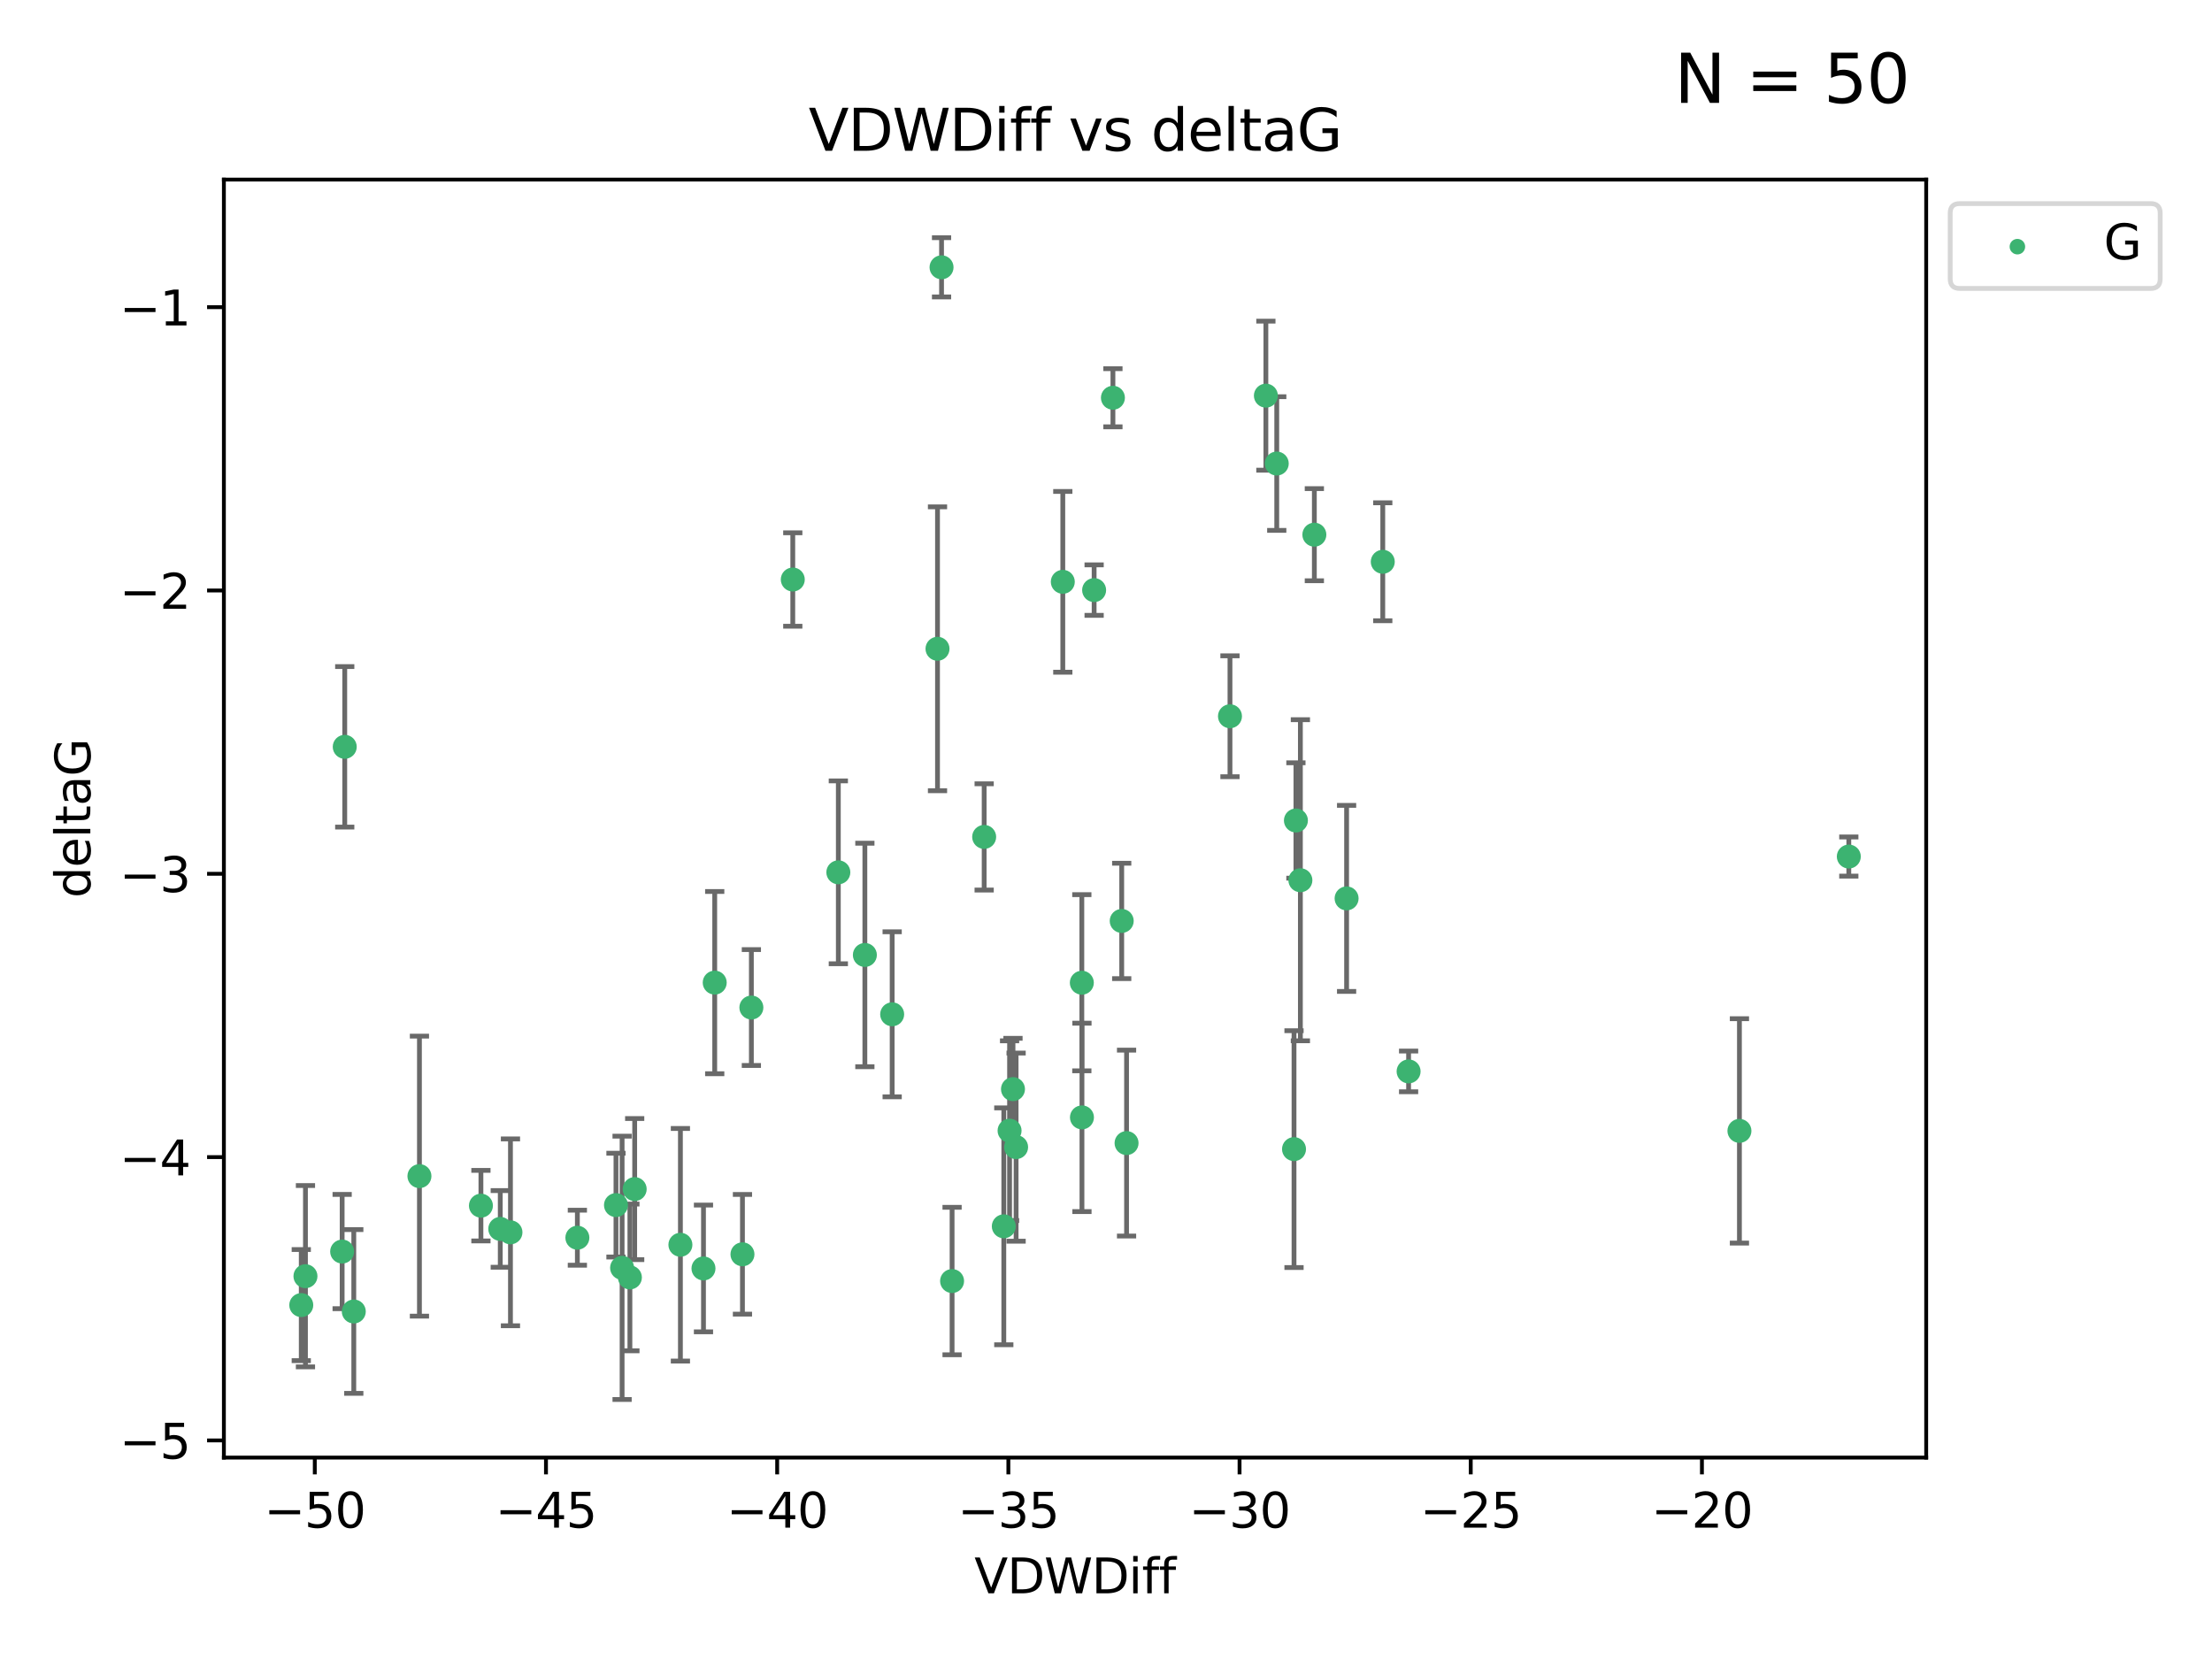 <?xml version="1.0" encoding="utf-8" standalone="no"?>
<!DOCTYPE svg PUBLIC "-//W3C//DTD SVG 1.1//EN"
  "http://www.w3.org/Graphics/SVG/1.1/DTD/svg11.dtd">
<svg xmlns:xlink="http://www.w3.org/1999/xlink" width="460.8pt" height="345.6pt" viewBox="0 0 460.8 345.6" xmlns="http://www.w3.org/2000/svg" version="1.1">
 <defs>
  <style type="text/css">*{stroke-linejoin: round; stroke-linecap: butt}</style>
 </defs>
 <g id="figure_1">
  <g id="patch_1">
   <path d="M 0 345.6 
L 460.8 345.6 
L 460.8 0 
L 0 0 
z
" style="fill: #ffffff"/>
  </g>
  <g id="axes_1">
   <g id="patch_2">
    <path d="M 46.64 303.64 
L 401.26 303.64 
L 401.26 37.411 
L 46.64 37.411 
z
" style="fill: #ffffff"/>
   </g>
   <g id="PathCollection_1">
    <defs>
     <path id="ma41e441430" d="M 0 1.118 
C 0.297 1.118 0.581 1 0.791 0.791 
C 1 0.581 1.118 0.297 1.118 0 
C 1.118 -0.297 1 -0.581 0.791 -0.791 
C 0.581 -1 0.297 -1.118 0 -1.118 
C -0.297 -1.118 -0.581 -1 -0.791 -0.791 
C -1 -0.581 -1.118 -0.297 -1.118 0 
C -1.118 0.297 -1 0.581 -0.791 0.791 
C -0.581 1 -0.297 1.118 0 1.118 
z
" style="stroke: #3cb371"/>
    </defs>
    <g clip-path="url(#p38930a27d0)">
     <use xlink:href="#ma41e441430" x="63.632" y="265.855" style="fill: #3cb371; stroke: #3cb371"/>
     <use xlink:href="#ma41e441430" x="120.277" y="257.838" style="fill: #3cb371; stroke: #3cb371"/>
     <use xlink:href="#ma41e441430" x="62.759" y="271.874" style="fill: #3cb371; stroke: #3cb371"/>
     <use xlink:href="#ma41e441430" x="87.377" y="245.009" style="fill: #3cb371; stroke: #3cb371"/>
     <use xlink:href="#ma41e441430" x="141.741" y="259.307" style="fill: #3cb371; stroke: #3cb371"/>
     <use xlink:href="#ma41e441430" x="104.215" y="256.004" style="fill: #3cb371; stroke: #3cb371"/>
     <use xlink:href="#ma41e441430" x="73.701" y="273.206" style="fill: #3cb371; stroke: #3cb371"/>
     <use xlink:href="#ma41e441430" x="131.219" y="266.112" style="fill: #3cb371; stroke: #3cb371"/>
     <use xlink:href="#ma41e441430" x="128.319" y="251.046" style="fill: #3cb371; stroke: #3cb371"/>
     <use xlink:href="#ma41e441430" x="154.667" y="261.294" style="fill: #3cb371; stroke: #3cb371"/>
     <use xlink:href="#ma41e441430" x="106.338" y="256.718" style="fill: #3cb371; stroke: #3cb371"/>
     <use xlink:href="#ma41e441430" x="148.889" y="204.696" style="fill: #3cb371; stroke: #3cb371"/>
     <use xlink:href="#ma41e441430" x="146.548" y="264.242" style="fill: #3cb371; stroke: #3cb371"/>
     <use xlink:href="#ma41e441430" x="71.816" y="155.578" style="fill: #3cb371; stroke: #3cb371"/>
     <use xlink:href="#ma41e441430" x="129.595" y="264.111" style="fill: #3cb371; stroke: #3cb371"/>
     <use xlink:href="#ma41e441430" x="71.276" y="260.722" style="fill: #3cb371; stroke: #3cb371"/>
     <use xlink:href="#ma41e441430" x="100.185" y="251.162" style="fill: #3cb371; stroke: #3cb371"/>
     <use xlink:href="#ma41e441430" x="211.673" y="238.969" style="fill: #3cb371; stroke: #3cb371"/>
     <use xlink:href="#ma41e441430" x="225.365" y="204.719" style="fill: #3cb371; stroke: #3cb371"/>
     <use xlink:href="#ma41e441430" x="209.11" y="255.463" style="fill: #3cb371; stroke: #3cb371"/>
     <use xlink:href="#ma41e441430" x="165.151" y="120.724" style="fill: #3cb371; stroke: #3cb371"/>
     <use xlink:href="#ma41e441430" x="195.3" y="135.151" style="fill: #3cb371; stroke: #3cb371"/>
     <use xlink:href="#ma41e441430" x="174.641" y="181.72" style="fill: #3cb371; stroke: #3cb371"/>
     <use xlink:href="#ma41e441430" x="225.391" y="232.772" style="fill: #3cb371; stroke: #3cb371"/>
     <use xlink:href="#ma41e441430" x="256.226" y="149.21" style="fill: #3cb371; stroke: #3cb371"/>
     <use xlink:href="#ma41e441430" x="293.437" y="223.194" style="fill: #3cb371; stroke: #3cb371"/>
     <use xlink:href="#ma41e441430" x="205.019" y="174.344" style="fill: #3cb371; stroke: #3cb371"/>
     <use xlink:href="#ma41e441430" x="185.854" y="211.297" style="fill: #3cb371; stroke: #3cb371"/>
     <use xlink:href="#ma41e441430" x="198.336" y="266.865" style="fill: #3cb371; stroke: #3cb371"/>
     <use xlink:href="#ma41e441430" x="263.707" y="82.422" style="fill: #3cb371; stroke: #3cb371"/>
     <use xlink:href="#ma41e441430" x="132.216" y="247.707" style="fill: #3cb371; stroke: #3cb371"/>
     <use xlink:href="#ma41e441430" x="196.141" y="55.684" style="fill: #3cb371; stroke: #3cb371"/>
     <use xlink:href="#ma41e441430" x="280.521" y="187.154" style="fill: #3cb371; stroke: #3cb371"/>
     <use xlink:href="#ma41e441430" x="234.683" y="238.125" style="fill: #3cb371; stroke: #3cb371"/>
     <use xlink:href="#ma41e441430" x="231.842" y="82.859" style="fill: #3cb371; stroke: #3cb371"/>
     <use xlink:href="#ma41e441430" x="210.312" y="235.539" style="fill: #3cb371; stroke: #3cb371"/>
     <use xlink:href="#ma41e441430" x="156.524" y="209.886" style="fill: #3cb371; stroke: #3cb371"/>
     <use xlink:href="#ma41e441430" x="233.673" y="191.849" style="fill: #3cb371; stroke: #3cb371"/>
     <use xlink:href="#ma41e441430" x="180.168" y="198.935" style="fill: #3cb371; stroke: #3cb371"/>
     <use xlink:href="#ma41e441430" x="265.97" y="96.566" style="fill: #3cb371; stroke: #3cb371"/>
     <use xlink:href="#ma41e441430" x="273.804" y="111.383" style="fill: #3cb371; stroke: #3cb371"/>
     <use xlink:href="#ma41e441430" x="211.023" y="226.885" style="fill: #3cb371; stroke: #3cb371"/>
     <use xlink:href="#ma41e441430" x="270.895" y="183.37" style="fill: #3cb371; stroke: #3cb371"/>
     <use xlink:href="#ma41e441430" x="269.963" y="170.922" style="fill: #3cb371; stroke: #3cb371"/>
     <use xlink:href="#ma41e441430" x="269.568" y="239.382" style="fill: #3cb371; stroke: #3cb371"/>
     <use xlink:href="#ma41e441430" x="221.401" y="121.204" style="fill: #3cb371; stroke: #3cb371"/>
     <use xlink:href="#ma41e441430" x="288.056" y="117.029" style="fill: #3cb371; stroke: #3cb371"/>
     <use xlink:href="#ma41e441430" x="227.926" y="122.929" style="fill: #3cb371; stroke: #3cb371"/>
     <use xlink:href="#ma41e441430" x="385.141" y="178.434" style="fill: #3cb371; stroke: #3cb371"/>
     <use xlink:href="#ma41e441430" x="362.356" y="235.584" style="fill: #3cb371; stroke: #3cb371"/>
    </g>
   </g>
   <g id="matplotlib.axis_1">
    <g id="xtick_1">
     <g id="line2d_1">
      <defs>
       <path id="m898bb7a916" d="M 0 0 
L 0 3.5 
" style="stroke: #000000; stroke-width: 0.8"/>
      </defs>
      <g>
       <use xlink:href="#m898bb7a916" x="65.577" y="303.64" style="stroke: #000000; stroke-width: 0.8"/>
      </g>
     </g>
     <g id="text_1">
      <!-- −50 -->
      <g transform="translate(55.024 318.238)scale(0.1 -0.1)">
       <defs>
        <path id="DejaVuSans-2212" d="M 678 2272 
L 4684 2272 
L 4684 1741 
L 678 1741 
L 678 2272 
z
" transform="scale(0.016)"/>
        <path id="DejaVuSans-35" d="M 691 4666 
L 3169 4666 
L 3169 4134 
L 1269 4134 
L 1269 2991 
Q 1406 3038 1543 3061 
Q 1681 3084 1819 3084 
Q 2600 3084 3056 2656 
Q 3513 2228 3513 1497 
Q 3513 744 3044 326 
Q 2575 -91 1722 -91 
Q 1428 -91 1123 -41 
Q 819 9 494 109 
L 494 744 
Q 775 591 1075 516 
Q 1375 441 1709 441 
Q 2250 441 2565 725 
Q 2881 1009 2881 1497 
Q 2881 1984 2565 2268 
Q 2250 2553 1709 2553 
Q 1456 2553 1204 2497 
Q 953 2441 691 2322 
L 691 4666 
z
" transform="scale(0.016)"/>
        <path id="DejaVuSans-30" d="M 2034 4250 
Q 1547 4250 1301 3770 
Q 1056 3291 1056 2328 
Q 1056 1369 1301 889 
Q 1547 409 2034 409 
Q 2525 409 2770 889 
Q 3016 1369 3016 2328 
Q 3016 3291 2770 3770 
Q 2525 4250 2034 4250 
z
M 2034 4750 
Q 2819 4750 3233 4129 
Q 3647 3509 3647 2328 
Q 3647 1150 3233 529 
Q 2819 -91 2034 -91 
Q 1250 -91 836 529 
Q 422 1150 422 2328 
Q 422 3509 836 4129 
Q 1250 4750 2034 4750 
z
" transform="scale(0.016)"/>
       </defs>
       <use xlink:href="#DejaVuSans-2212"/>
       <use xlink:href="#DejaVuSans-35" x="83.789"/>
       <use xlink:href="#DejaVuSans-30" x="147.412"/>
      </g>
     </g>
    </g>
    <g id="xtick_2">
     <g id="line2d_2">
      <g>
       <use xlink:href="#m898bb7a916" x="113.738" y="303.64" style="stroke: #000000; stroke-width: 0.8"/>
      </g>
     </g>
     <g id="text_2">
      <!-- −45 -->
      <g transform="translate(103.185 318.238)scale(0.1 -0.1)">
       <defs>
        <path id="DejaVuSans-34" d="M 2419 4116 
L 825 1625 
L 2419 1625 
L 2419 4116 
z
M 2253 4666 
L 3047 4666 
L 3047 1625 
L 3713 1625 
L 3713 1100 
L 3047 1100 
L 3047 0 
L 2419 0 
L 2419 1100 
L 313 1100 
L 313 1709 
L 2253 4666 
z
" transform="scale(0.016)"/>
       </defs>
       <use xlink:href="#DejaVuSans-2212"/>
       <use xlink:href="#DejaVuSans-34" x="83.789"/>
       <use xlink:href="#DejaVuSans-35" x="147.412"/>
      </g>
     </g>
    </g>
    <g id="xtick_3">
     <g id="line2d_3">
      <g>
       <use xlink:href="#m898bb7a916" x="161.899" y="303.64" style="stroke: #000000; stroke-width: 0.8"/>
      </g>
     </g>
     <g id="text_3">
      <!-- −40 -->
      <g transform="translate(151.346 318.238)scale(0.1 -0.1)">
       <use xlink:href="#DejaVuSans-2212"/>
       <use xlink:href="#DejaVuSans-34" x="83.789"/>
       <use xlink:href="#DejaVuSans-30" x="147.412"/>
      </g>
     </g>
    </g>
    <g id="xtick_4">
     <g id="line2d_4">
      <g>
       <use xlink:href="#m898bb7a916" x="210.06" y="303.64" style="stroke: #000000; stroke-width: 0.8"/>
      </g>
     </g>
     <g id="text_4">
      <!-- −35 -->
      <g transform="translate(199.508 318.238)scale(0.1 -0.1)">
       <defs>
        <path id="DejaVuSans-33" d="M 2597 2516 
Q 3050 2419 3304 2112 
Q 3559 1806 3559 1356 
Q 3559 666 3084 287 
Q 2609 -91 1734 -91 
Q 1441 -91 1130 -33 
Q 819 25 488 141 
L 488 750 
Q 750 597 1062 519 
Q 1375 441 1716 441 
Q 2309 441 2620 675 
Q 2931 909 2931 1356 
Q 2931 1769 2642 2001 
Q 2353 2234 1838 2234 
L 1294 2234 
L 1294 2753 
L 1863 2753 
Q 2328 2753 2575 2939 
Q 2822 3125 2822 3475 
Q 2822 3834 2567 4026 
Q 2313 4219 1838 4219 
Q 1578 4219 1281 4162 
Q 984 4106 628 3988 
L 628 4550 
Q 988 4650 1302 4700 
Q 1616 4750 1894 4750 
Q 2613 4750 3031 4423 
Q 3450 4097 3450 3541 
Q 3450 3153 3228 2886 
Q 3006 2619 2597 2516 
z
" transform="scale(0.016)"/>
       </defs>
       <use xlink:href="#DejaVuSans-2212"/>
       <use xlink:href="#DejaVuSans-33" x="83.789"/>
       <use xlink:href="#DejaVuSans-35" x="147.412"/>
      </g>
     </g>
    </g>
    <g id="xtick_5">
     <g id="line2d_5">
      <g>
       <use xlink:href="#m898bb7a916" x="258.221" y="303.64" style="stroke: #000000; stroke-width: 0.8"/>
      </g>
     </g>
     <g id="text_5">
      <!-- −30 -->
      <g transform="translate(247.669 318.238)scale(0.1 -0.1)">
       <use xlink:href="#DejaVuSans-2212"/>
       <use xlink:href="#DejaVuSans-33" x="83.789"/>
       <use xlink:href="#DejaVuSans-30" x="147.412"/>
      </g>
     </g>
    </g>
    <g id="xtick_6">
     <g id="line2d_6">
      <g>
       <use xlink:href="#m898bb7a916" x="306.382" y="303.64" style="stroke: #000000; stroke-width: 0.8"/>
      </g>
     </g>
     <g id="text_6">
      <!-- −25 -->
      <g transform="translate(295.83 318.238)scale(0.1 -0.1)">
       <defs>
        <path id="DejaVuSans-32" d="M 1228 531 
L 3431 531 
L 3431 0 
L 469 0 
L 469 531 
Q 828 903 1448 1529 
Q 2069 2156 2228 2338 
Q 2531 2678 2651 2914 
Q 2772 3150 2772 3378 
Q 2772 3750 2511 3984 
Q 2250 4219 1831 4219 
Q 1534 4219 1204 4116 
Q 875 4013 500 3803 
L 500 4441 
Q 881 4594 1212 4672 
Q 1544 4750 1819 4750 
Q 2544 4750 2975 4387 
Q 3406 4025 3406 3419 
Q 3406 3131 3298 2873 
Q 3191 2616 2906 2266 
Q 2828 2175 2409 1742 
Q 1991 1309 1228 531 
z
" transform="scale(0.016)"/>
       </defs>
       <use xlink:href="#DejaVuSans-2212"/>
       <use xlink:href="#DejaVuSans-32" x="83.789"/>
       <use xlink:href="#DejaVuSans-35" x="147.412"/>
      </g>
     </g>
    </g>
    <g id="xtick_7">
     <g id="line2d_7">
      <g>
       <use xlink:href="#m898bb7a916" x="354.543" y="303.64" style="stroke: #000000; stroke-width: 0.8"/>
      </g>
     </g>
     <g id="text_7">
      <!-- −20 -->
      <g transform="translate(343.991 318.238)scale(0.1 -0.1)">
       <use xlink:href="#DejaVuSans-2212"/>
       <use xlink:href="#DejaVuSans-32" x="83.789"/>
       <use xlink:href="#DejaVuSans-30" x="147.412"/>
      </g>
     </g>
    </g>
    <g id="text_8">
     <!-- VDWDiff -->
     <g transform="translate(202.977 331.917)scale(0.1 -0.1)">
      <defs>
       <path id="DejaVuSans-56" d="M 1831 0 
L 50 4666 
L 709 4666 
L 2188 738 
L 3669 4666 
L 4325 4666 
L 2547 0 
L 1831 0 
z
" transform="scale(0.016)"/>
       <path id="DejaVuSans-44" d="M 1259 4147 
L 1259 519 
L 2022 519 
Q 2988 519 3436 956 
Q 3884 1394 3884 2338 
Q 3884 3275 3436 3711 
Q 2988 4147 2022 4147 
L 1259 4147 
z
M 628 4666 
L 1925 4666 
Q 3281 4666 3915 4102 
Q 4550 3538 4550 2338 
Q 4550 1131 3912 565 
Q 3275 0 1925 0 
L 628 0 
L 628 4666 
z
" transform="scale(0.016)"/>
       <path id="DejaVuSans-57" d="M 213 4666 
L 850 4666 
L 1831 722 
L 2809 4666 
L 3519 4666 
L 4500 722 
L 5478 4666 
L 6119 4666 
L 4947 0 
L 4153 0 
L 3169 4050 
L 2175 0 
L 1381 0 
L 213 4666 
z
" transform="scale(0.016)"/>
       <path id="DejaVuSans-69" d="M 603 3500 
L 1178 3500 
L 1178 0 
L 603 0 
L 603 3500 
z
M 603 4863 
L 1178 4863 
L 1178 4134 
L 603 4134 
L 603 4863 
z
" transform="scale(0.016)"/>
       <path id="DejaVuSans-66" d="M 2375 4863 
L 2375 4384 
L 1825 4384 
Q 1516 4384 1395 4259 
Q 1275 4134 1275 3809 
L 1275 3500 
L 2222 3500 
L 2222 3053 
L 1275 3053 
L 1275 0 
L 697 0 
L 697 3053 
L 147 3053 
L 147 3500 
L 697 3500 
L 697 3744 
Q 697 4328 969 4595 
Q 1241 4863 1831 4863 
L 2375 4863 
z
" transform="scale(0.016)"/>
      </defs>
      <use xlink:href="#DejaVuSans-56"/>
      <use xlink:href="#DejaVuSans-44" x="68.408"/>
      <use xlink:href="#DejaVuSans-57" x="145.41"/>
      <use xlink:href="#DejaVuSans-44" x="244.287"/>
      <use xlink:href="#DejaVuSans-69" x="321.289"/>
      <use xlink:href="#DejaVuSans-66" x="349.072"/>
      <use xlink:href="#DejaVuSans-66" x="384.277"/>
     </g>
    </g>
   </g>
   <g id="matplotlib.axis_2">
    <g id="ytick_1">
     <g id="line2d_8">
      <defs>
       <path id="mfe630af33f" d="M 0 0 
L -3.5 0 
" style="stroke: #000000; stroke-width: 0.8"/>
      </defs>
      <g>
       <use xlink:href="#mfe630af33f" x="46.64" y="300.069" style="stroke: #000000; stroke-width: 0.8"/>
      </g>
     </g>
     <g id="text_9">
      <!-- −5 -->
      <g transform="translate(24.898 303.868)scale(0.1 -0.1)">
       <use xlink:href="#DejaVuSans-2212"/>
       <use xlink:href="#DejaVuSans-35" x="83.789"/>
      </g>
     </g>
    </g>
    <g id="ytick_2">
     <g id="line2d_9">
      <g>
       <use xlink:href="#mfe630af33f" x="46.64" y="241.049" style="stroke: #000000; stroke-width: 0.8"/>
      </g>
     </g>
     <g id="text_10">
      <!-- −4 -->
      <g transform="translate(24.898 244.849)scale(0.1 -0.1)">
       <use xlink:href="#DejaVuSans-2212"/>
       <use xlink:href="#DejaVuSans-34" x="83.789"/>
      </g>
     </g>
    </g>
    <g id="ytick_3">
     <g id="line2d_10">
      <g>
       <use xlink:href="#mfe630af33f" x="46.64" y="182.03" style="stroke: #000000; stroke-width: 0.8"/>
      </g>
     </g>
     <g id="text_11">
      <!-- −3 -->
      <g transform="translate(24.898 185.829)scale(0.1 -0.1)">
       <use xlink:href="#DejaVuSans-2212"/>
       <use xlink:href="#DejaVuSans-33" x="83.789"/>
      </g>
     </g>
    </g>
    <g id="ytick_4">
     <g id="line2d_11">
      <g>
       <use xlink:href="#mfe630af33f" x="46.64" y="123.01" style="stroke: #000000; stroke-width: 0.8"/>
      </g>
     </g>
     <g id="text_12">
      <!-- −2 -->
      <g transform="translate(24.898 126.809)scale(0.1 -0.1)">
       <use xlink:href="#DejaVuSans-2212"/>
       <use xlink:href="#DejaVuSans-32" x="83.789"/>
      </g>
     </g>
    </g>
    <g id="ytick_5">
     <g id="line2d_12">
      <g>
       <use xlink:href="#mfe630af33f" x="46.64" y="63.991" style="stroke: #000000; stroke-width: 0.8"/>
      </g>
     </g>
     <g id="text_13">
      <!-- −1 -->
      <g transform="translate(24.898 67.79)scale(0.1 -0.1)">
       <defs>
        <path id="DejaVuSans-31" d="M 794 531 
L 1825 531 
L 1825 4091 
L 703 3866 
L 703 4441 
L 1819 4666 
L 2450 4666 
L 2450 531 
L 3481 531 
L 3481 0 
L 794 0 
L 794 531 
z
" transform="scale(0.016)"/>
       </defs>
       <use xlink:href="#DejaVuSans-2212"/>
       <use xlink:href="#DejaVuSans-31" x="83.789"/>
      </g>
     </g>
    </g>
    <g id="text_14">
     <!-- deltaG -->
     <g transform="translate(18.818 187.064)rotate(-90)scale(0.1 -0.1)">
      <defs>
       <path id="DejaVuSans-64" d="M 2906 2969 
L 2906 4863 
L 3481 4863 
L 3481 0 
L 2906 0 
L 2906 525 
Q 2725 213 2448 61 
Q 2172 -91 1784 -91 
Q 1150 -91 751 415 
Q 353 922 353 1747 
Q 353 2572 751 3078 
Q 1150 3584 1784 3584 
Q 2172 3584 2448 3432 
Q 2725 3281 2906 2969 
z
M 947 1747 
Q 947 1113 1208 752 
Q 1469 391 1925 391 
Q 2381 391 2643 752 
Q 2906 1113 2906 1747 
Q 2906 2381 2643 2742 
Q 2381 3103 1925 3103 
Q 1469 3103 1208 2742 
Q 947 2381 947 1747 
z
" transform="scale(0.016)"/>
       <path id="DejaVuSans-65" d="M 3597 1894 
L 3597 1613 
L 953 1613 
Q 991 1019 1311 708 
Q 1631 397 2203 397 
Q 2534 397 2845 478 
Q 3156 559 3463 722 
L 3463 178 
Q 3153 47 2828 -22 
Q 2503 -91 2169 -91 
Q 1331 -91 842 396 
Q 353 884 353 1716 
Q 353 2575 817 3079 
Q 1281 3584 2069 3584 
Q 2775 3584 3186 3129 
Q 3597 2675 3597 1894 
z
M 3022 2063 
Q 3016 2534 2758 2815 
Q 2500 3097 2075 3097 
Q 1594 3097 1305 2825 
Q 1016 2553 972 2059 
L 3022 2063 
z
" transform="scale(0.016)"/>
       <path id="DejaVuSans-6c" d="M 603 4863 
L 1178 4863 
L 1178 0 
L 603 0 
L 603 4863 
z
" transform="scale(0.016)"/>
       <path id="DejaVuSans-74" d="M 1172 4494 
L 1172 3500 
L 2356 3500 
L 2356 3053 
L 1172 3053 
L 1172 1153 
Q 1172 725 1289 603 
Q 1406 481 1766 481 
L 2356 481 
L 2356 0 
L 1766 0 
Q 1100 0 847 248 
Q 594 497 594 1153 
L 594 3053 
L 172 3053 
L 172 3500 
L 594 3500 
L 594 4494 
L 1172 4494 
z
" transform="scale(0.016)"/>
       <path id="DejaVuSans-61" d="M 2194 1759 
Q 1497 1759 1228 1600 
Q 959 1441 959 1056 
Q 959 750 1161 570 
Q 1363 391 1709 391 
Q 2188 391 2477 730 
Q 2766 1069 2766 1631 
L 2766 1759 
L 2194 1759 
z
M 3341 1997 
L 3341 0 
L 2766 0 
L 2766 531 
Q 2569 213 2275 61 
Q 1981 -91 1556 -91 
Q 1019 -91 701 211 
Q 384 513 384 1019 
Q 384 1609 779 1909 
Q 1175 2209 1959 2209 
L 2766 2209 
L 2766 2266 
Q 2766 2663 2505 2880 
Q 2244 3097 1772 3097 
Q 1472 3097 1187 3025 
Q 903 2953 641 2809 
L 641 3341 
Q 956 3463 1253 3523 
Q 1550 3584 1831 3584 
Q 2591 3584 2966 3190 
Q 3341 2797 3341 1997 
z
" transform="scale(0.016)"/>
       <path id="DejaVuSans-47" d="M 3809 666 
L 3809 1919 
L 2778 1919 
L 2778 2438 
L 4434 2438 
L 4434 434 
Q 4069 175 3628 42 
Q 3188 -91 2688 -91 
Q 1594 -91 976 548 
Q 359 1188 359 2328 
Q 359 3472 976 4111 
Q 1594 4750 2688 4750 
Q 3144 4750 3555 4637 
Q 3966 4525 4313 4306 
L 4313 3634 
Q 3963 3931 3569 4081 
Q 3175 4231 2741 4231 
Q 1884 4231 1454 3753 
Q 1025 3275 1025 2328 
Q 1025 1384 1454 906 
Q 1884 428 2741 428 
Q 3075 428 3337 486 
Q 3600 544 3809 666 
z
" transform="scale(0.016)"/>
      </defs>
      <use xlink:href="#DejaVuSans-64"/>
      <use xlink:href="#DejaVuSans-65" x="63.477"/>
      <use xlink:href="#DejaVuSans-6c" x="125"/>
      <use xlink:href="#DejaVuSans-74" x="152.783"/>
      <use xlink:href="#DejaVuSans-61" x="191.992"/>
      <use xlink:href="#DejaVuSans-47" x="253.271"/>
     </g>
    </g>
   </g>
   <g id="LineCollection_1">
    <path d="M 63.632 284.743 
L 63.632 246.967 
" clip-path="url(#p38930a27d0)" style="fill: none; stroke: #696969"/>
    <path d="M 120.277 263.567 
L 120.277 252.11 
" clip-path="url(#p38930a27d0)" style="fill: none; stroke: #696969"/>
    <path d="M 62.759 283.445 
L 62.759 260.304 
" clip-path="url(#p38930a27d0)" style="fill: none; stroke: #696969"/>
    <path d="M 87.377 274.175 
L 87.377 215.843 
" clip-path="url(#p38930a27d0)" style="fill: none; stroke: #696969"/>
    <path d="M 141.741 283.533 
L 141.741 235.08 
" clip-path="url(#p38930a27d0)" style="fill: none; stroke: #696969"/>
    <path d="M 104.215 263.986 
L 104.215 248.022 
" clip-path="url(#p38930a27d0)" style="fill: none; stroke: #696969"/>
    <path d="M 73.701 290.263 
L 73.701 256.148 
" clip-path="url(#p38930a27d0)" style="fill: none; stroke: #696969"/>
    <path d="M 131.219 281.394 
L 131.219 250.83 
" clip-path="url(#p38930a27d0)" style="fill: none; stroke: #696969"/>
    <path d="M 128.319 261.858 
L 128.319 240.234 
" clip-path="url(#p38930a27d0)" style="fill: none; stroke: #696969"/>
    <path d="M 154.667 273.758 
L 154.667 248.83 
" clip-path="url(#p38930a27d0)" style="fill: none; stroke: #696969"/>
    <path d="M 106.338 276.181 
L 106.338 237.256 
" clip-path="url(#p38930a27d0)" style="fill: none; stroke: #696969"/>
    <path d="M 148.889 223.68 
L 148.889 185.712 
" clip-path="url(#p38930a27d0)" style="fill: none; stroke: #696969"/>
    <path d="M 146.548 277.441 
L 146.548 251.042 
" clip-path="url(#p38930a27d0)" style="fill: none; stroke: #696969"/>
    <path d="M 71.816 172.296 
L 71.816 138.86 
" clip-path="url(#p38930a27d0)" style="fill: none; stroke: #696969"/>
    <path d="M 129.595 291.539 
L 129.595 236.684 
" clip-path="url(#p38930a27d0)" style="fill: none; stroke: #696969"/>
    <path d="M 71.276 272.623 
L 71.276 248.821 
" clip-path="url(#p38930a27d0)" style="fill: none; stroke: #696969"/>
    <path d="M 100.185 258.51 
L 100.185 243.813 
" clip-path="url(#p38930a27d0)" style="fill: none; stroke: #696969"/>
    <path d="M 211.673 258.566 
L 211.673 219.372 
" clip-path="url(#p38930a27d0)" style="fill: none; stroke: #696969"/>
    <path d="M 225.365 223.066 
L 225.365 186.372 
" clip-path="url(#p38930a27d0)" style="fill: none; stroke: #696969"/>
    <path d="M 209.11 280.135 
L 209.11 230.792 
" clip-path="url(#p38930a27d0)" style="fill: none; stroke: #696969"/>
    <path d="M 165.151 130.457 
L 165.151 110.991 
" clip-path="url(#p38930a27d0)" style="fill: none; stroke: #696969"/>
    <path d="M 195.3 164.72 
L 195.3 105.583 
" clip-path="url(#p38930a27d0)" style="fill: none; stroke: #696969"/>
    <path d="M 174.641 200.768 
L 174.641 162.673 
" clip-path="url(#p38930a27d0)" style="fill: none; stroke: #696969"/>
    <path d="M 225.391 252.395 
L 225.391 213.149 
" clip-path="url(#p38930a27d0)" style="fill: none; stroke: #696969"/>
    <path d="M 256.226 161.803 
L 256.226 136.617 
" clip-path="url(#p38930a27d0)" style="fill: none; stroke: #696969"/>
    <path d="M 293.437 227.434 
L 293.437 218.954 
" clip-path="url(#p38930a27d0)" style="fill: none; stroke: #696969"/>
    <path d="M 205.019 185.414 
L 205.019 163.274 
" clip-path="url(#p38930a27d0)" style="fill: none; stroke: #696969"/>
    <path d="M 185.854 228.486 
L 185.854 194.109 
" clip-path="url(#p38930a27d0)" style="fill: none; stroke: #696969"/>
    <path d="M 198.336 282.228 
L 198.336 251.502 
" clip-path="url(#p38930a27d0)" style="fill: none; stroke: #696969"/>
    <path d="M 263.707 97.946 
L 263.707 66.898 
" clip-path="url(#p38930a27d0)" style="fill: none; stroke: #696969"/>
    <path d="M 132.216 262.402 
L 132.216 233.012 
" clip-path="url(#p38930a27d0)" style="fill: none; stroke: #696969"/>
    <path d="M 196.141 61.856 
L 196.141 49.513 
" clip-path="url(#p38930a27d0)" style="fill: none; stroke: #696969"/>
    <path d="M 280.521 206.531 
L 280.521 167.777 
" clip-path="url(#p38930a27d0)" style="fill: none; stroke: #696969"/>
    <path d="M 234.683 257.488 
L 234.683 218.763 
" clip-path="url(#p38930a27d0)" style="fill: none; stroke: #696969"/>
    <path d="M 231.842 88.914 
L 231.842 76.805 
" clip-path="url(#p38930a27d0)" style="fill: none; stroke: #696969"/>
    <path d="M 210.312 254.255 
L 210.312 216.823 
" clip-path="url(#p38930a27d0)" style="fill: none; stroke: #696969"/>
    <path d="M 156.524 221.959 
L 156.524 197.814 
" clip-path="url(#p38930a27d0)" style="fill: none; stroke: #696969"/>
    <path d="M 233.673 203.867 
L 233.673 179.831 
" clip-path="url(#p38930a27d0)" style="fill: none; stroke: #696969"/>
    <path d="M 180.168 222.215 
L 180.168 175.656 
" clip-path="url(#p38930a27d0)" style="fill: none; stroke: #696969"/>
    <path d="M 265.97 110.491 
L 265.97 82.641 
" clip-path="url(#p38930a27d0)" style="fill: none; stroke: #696969"/>
    <path d="M 273.804 120.98 
L 273.804 101.785 
" clip-path="url(#p38930a27d0)" style="fill: none; stroke: #696969"/>
    <path d="M 211.023 237.469 
L 211.023 216.3 
" clip-path="url(#p38930a27d0)" style="fill: none; stroke: #696969"/>
    <path d="M 270.895 216.812 
L 270.895 149.928 
" clip-path="url(#p38930a27d0)" style="fill: none; stroke: #696969"/>
    <path d="M 269.963 182.941 
L 269.963 158.904 
" clip-path="url(#p38930a27d0)" style="fill: none; stroke: #696969"/>
    <path d="M 269.568 264.053 
L 269.568 214.711 
" clip-path="url(#p38930a27d0)" style="fill: none; stroke: #696969"/>
    <path d="M 221.401 140.033 
L 221.401 102.375 
" clip-path="url(#p38930a27d0)" style="fill: none; stroke: #696969"/>
    <path d="M 288.056 129.313 
L 288.056 104.745 
" clip-path="url(#p38930a27d0)" style="fill: none; stroke: #696969"/>
    <path d="M 227.926 128.189 
L 227.926 117.669 
" clip-path="url(#p38930a27d0)" style="fill: none; stroke: #696969"/>
    <path d="M 385.141 182.512 
L 385.141 174.356 
" clip-path="url(#p38930a27d0)" style="fill: none; stroke: #696969"/>
    <path d="M 362.356 258.956 
L 362.356 212.212 
" clip-path="url(#p38930a27d0)" style="fill: none; stroke: #696969"/>
   </g>
   <g id="line2d_13">
    <defs>
     <path id="m6c85f695ae" d="M 2 0 
L -2 -0 
" style="stroke: #696969"/>
    </defs>
    <g clip-path="url(#p38930a27d0)">
     <use xlink:href="#m6c85f695ae" x="63.632" y="284.743" style="fill: #696969; stroke: #696969"/>
     <use xlink:href="#m6c85f695ae" x="120.277" y="263.567" style="fill: #696969; stroke: #696969"/>
     <use xlink:href="#m6c85f695ae" x="62.759" y="283.445" style="fill: #696969; stroke: #696969"/>
     <use xlink:href="#m6c85f695ae" x="87.377" y="274.175" style="fill: #696969; stroke: #696969"/>
     <use xlink:href="#m6c85f695ae" x="141.741" y="283.533" style="fill: #696969; stroke: #696969"/>
     <use xlink:href="#m6c85f695ae" x="104.215" y="263.986" style="fill: #696969; stroke: #696969"/>
     <use xlink:href="#m6c85f695ae" x="73.701" y="290.263" style="fill: #696969; stroke: #696969"/>
     <use xlink:href="#m6c85f695ae" x="131.219" y="281.394" style="fill: #696969; stroke: #696969"/>
     <use xlink:href="#m6c85f695ae" x="128.319" y="261.858" style="fill: #696969; stroke: #696969"/>
     <use xlink:href="#m6c85f695ae" x="154.667" y="273.758" style="fill: #696969; stroke: #696969"/>
     <use xlink:href="#m6c85f695ae" x="106.338" y="276.181" style="fill: #696969; stroke: #696969"/>
     <use xlink:href="#m6c85f695ae" x="148.889" y="223.68" style="fill: #696969; stroke: #696969"/>
     <use xlink:href="#m6c85f695ae" x="146.548" y="277.441" style="fill: #696969; stroke: #696969"/>
     <use xlink:href="#m6c85f695ae" x="71.816" y="172.296" style="fill: #696969; stroke: #696969"/>
     <use xlink:href="#m6c85f695ae" x="129.595" y="291.539" style="fill: #696969; stroke: #696969"/>
     <use xlink:href="#m6c85f695ae" x="71.276" y="272.623" style="fill: #696969; stroke: #696969"/>
     <use xlink:href="#m6c85f695ae" x="100.185" y="258.51" style="fill: #696969; stroke: #696969"/>
     <use xlink:href="#m6c85f695ae" x="211.673" y="258.566" style="fill: #696969; stroke: #696969"/>
     <use xlink:href="#m6c85f695ae" x="225.365" y="223.066" style="fill: #696969; stroke: #696969"/>
     <use xlink:href="#m6c85f695ae" x="209.11" y="280.135" style="fill: #696969; stroke: #696969"/>
     <use xlink:href="#m6c85f695ae" x="165.151" y="130.457" style="fill: #696969; stroke: #696969"/>
     <use xlink:href="#m6c85f695ae" x="195.3" y="164.72" style="fill: #696969; stroke: #696969"/>
     <use xlink:href="#m6c85f695ae" x="174.641" y="200.768" style="fill: #696969; stroke: #696969"/>
     <use xlink:href="#m6c85f695ae" x="225.391" y="252.395" style="fill: #696969; stroke: #696969"/>
     <use xlink:href="#m6c85f695ae" x="256.226" y="161.803" style="fill: #696969; stroke: #696969"/>
     <use xlink:href="#m6c85f695ae" x="293.437" y="227.434" style="fill: #696969; stroke: #696969"/>
     <use xlink:href="#m6c85f695ae" x="205.019" y="185.414" style="fill: #696969; stroke: #696969"/>
     <use xlink:href="#m6c85f695ae" x="185.854" y="228.486" style="fill: #696969; stroke: #696969"/>
     <use xlink:href="#m6c85f695ae" x="198.336" y="282.228" style="fill: #696969; stroke: #696969"/>
     <use xlink:href="#m6c85f695ae" x="263.707" y="97.946" style="fill: #696969; stroke: #696969"/>
     <use xlink:href="#m6c85f695ae" x="132.216" y="262.402" style="fill: #696969; stroke: #696969"/>
     <use xlink:href="#m6c85f695ae" x="196.141" y="61.856" style="fill: #696969; stroke: #696969"/>
     <use xlink:href="#m6c85f695ae" x="280.521" y="206.531" style="fill: #696969; stroke: #696969"/>
     <use xlink:href="#m6c85f695ae" x="234.683" y="257.488" style="fill: #696969; stroke: #696969"/>
     <use xlink:href="#m6c85f695ae" x="231.842" y="88.914" style="fill: #696969; stroke: #696969"/>
     <use xlink:href="#m6c85f695ae" x="210.312" y="254.255" style="fill: #696969; stroke: #696969"/>
     <use xlink:href="#m6c85f695ae" x="156.524" y="221.959" style="fill: #696969; stroke: #696969"/>
     <use xlink:href="#m6c85f695ae" x="233.673" y="203.867" style="fill: #696969; stroke: #696969"/>
     <use xlink:href="#m6c85f695ae" x="180.168" y="222.215" style="fill: #696969; stroke: #696969"/>
     <use xlink:href="#m6c85f695ae" x="265.97" y="110.491" style="fill: #696969; stroke: #696969"/>
     <use xlink:href="#m6c85f695ae" x="273.804" y="120.98" style="fill: #696969; stroke: #696969"/>
     <use xlink:href="#m6c85f695ae" x="211.023" y="237.469" style="fill: #696969; stroke: #696969"/>
     <use xlink:href="#m6c85f695ae" x="270.895" y="216.812" style="fill: #696969; stroke: #696969"/>
     <use xlink:href="#m6c85f695ae" x="269.963" y="182.941" style="fill: #696969; stroke: #696969"/>
     <use xlink:href="#m6c85f695ae" x="269.568" y="264.053" style="fill: #696969; stroke: #696969"/>
     <use xlink:href="#m6c85f695ae" x="221.401" y="140.033" style="fill: #696969; stroke: #696969"/>
     <use xlink:href="#m6c85f695ae" x="288.056" y="129.313" style="fill: #696969; stroke: #696969"/>
     <use xlink:href="#m6c85f695ae" x="227.926" y="128.189" style="fill: #696969; stroke: #696969"/>
     <use xlink:href="#m6c85f695ae" x="385.141" y="182.512" style="fill: #696969; stroke: #696969"/>
     <use xlink:href="#m6c85f695ae" x="362.356" y="258.956" style="fill: #696969; stroke: #696969"/>
    </g>
   </g>
   <g id="line2d_14">
    <g clip-path="url(#p38930a27d0)">
     <use xlink:href="#m6c85f695ae" x="63.632" y="246.967" style="fill: #696969; stroke: #696969"/>
     <use xlink:href="#m6c85f695ae" x="120.277" y="252.11" style="fill: #696969; stroke: #696969"/>
     <use xlink:href="#m6c85f695ae" x="62.759" y="260.304" style="fill: #696969; stroke: #696969"/>
     <use xlink:href="#m6c85f695ae" x="87.377" y="215.843" style="fill: #696969; stroke: #696969"/>
     <use xlink:href="#m6c85f695ae" x="141.741" y="235.08" style="fill: #696969; stroke: #696969"/>
     <use xlink:href="#m6c85f695ae" x="104.215" y="248.022" style="fill: #696969; stroke: #696969"/>
     <use xlink:href="#m6c85f695ae" x="73.701" y="256.148" style="fill: #696969; stroke: #696969"/>
     <use xlink:href="#m6c85f695ae" x="131.219" y="250.83" style="fill: #696969; stroke: #696969"/>
     <use xlink:href="#m6c85f695ae" x="128.319" y="240.234" style="fill: #696969; stroke: #696969"/>
     <use xlink:href="#m6c85f695ae" x="154.667" y="248.83" style="fill: #696969; stroke: #696969"/>
     <use xlink:href="#m6c85f695ae" x="106.338" y="237.256" style="fill: #696969; stroke: #696969"/>
     <use xlink:href="#m6c85f695ae" x="148.889" y="185.712" style="fill: #696969; stroke: #696969"/>
     <use xlink:href="#m6c85f695ae" x="146.548" y="251.042" style="fill: #696969; stroke: #696969"/>
     <use xlink:href="#m6c85f695ae" x="71.816" y="138.86" style="fill: #696969; stroke: #696969"/>
     <use xlink:href="#m6c85f695ae" x="129.595" y="236.684" style="fill: #696969; stroke: #696969"/>
     <use xlink:href="#m6c85f695ae" x="71.276" y="248.821" style="fill: #696969; stroke: #696969"/>
     <use xlink:href="#m6c85f695ae" x="100.185" y="243.813" style="fill: #696969; stroke: #696969"/>
     <use xlink:href="#m6c85f695ae" x="211.673" y="219.372" style="fill: #696969; stroke: #696969"/>
     <use xlink:href="#m6c85f695ae" x="225.365" y="186.372" style="fill: #696969; stroke: #696969"/>
     <use xlink:href="#m6c85f695ae" x="209.11" y="230.792" style="fill: #696969; stroke: #696969"/>
     <use xlink:href="#m6c85f695ae" x="165.151" y="110.991" style="fill: #696969; stroke: #696969"/>
     <use xlink:href="#m6c85f695ae" x="195.3" y="105.583" style="fill: #696969; stroke: #696969"/>
     <use xlink:href="#m6c85f695ae" x="174.641" y="162.673" style="fill: #696969; stroke: #696969"/>
     <use xlink:href="#m6c85f695ae" x="225.391" y="213.149" style="fill: #696969; stroke: #696969"/>
     <use xlink:href="#m6c85f695ae" x="256.226" y="136.617" style="fill: #696969; stroke: #696969"/>
     <use xlink:href="#m6c85f695ae" x="293.437" y="218.954" style="fill: #696969; stroke: #696969"/>
     <use xlink:href="#m6c85f695ae" x="205.019" y="163.274" style="fill: #696969; stroke: #696969"/>
     <use xlink:href="#m6c85f695ae" x="185.854" y="194.109" style="fill: #696969; stroke: #696969"/>
     <use xlink:href="#m6c85f695ae" x="198.336" y="251.502" style="fill: #696969; stroke: #696969"/>
     <use xlink:href="#m6c85f695ae" x="263.707" y="66.898" style="fill: #696969; stroke: #696969"/>
     <use xlink:href="#m6c85f695ae" x="132.216" y="233.012" style="fill: #696969; stroke: #696969"/>
     <use xlink:href="#m6c85f695ae" x="196.141" y="49.513" style="fill: #696969; stroke: #696969"/>
     <use xlink:href="#m6c85f695ae" x="280.521" y="167.777" style="fill: #696969; stroke: #696969"/>
     <use xlink:href="#m6c85f695ae" x="234.683" y="218.763" style="fill: #696969; stroke: #696969"/>
     <use xlink:href="#m6c85f695ae" x="231.842" y="76.805" style="fill: #696969; stroke: #696969"/>
     <use xlink:href="#m6c85f695ae" x="210.312" y="216.823" style="fill: #696969; stroke: #696969"/>
     <use xlink:href="#m6c85f695ae" x="156.524" y="197.814" style="fill: #696969; stroke: #696969"/>
     <use xlink:href="#m6c85f695ae" x="233.673" y="179.831" style="fill: #696969; stroke: #696969"/>
     <use xlink:href="#m6c85f695ae" x="180.168" y="175.656" style="fill: #696969; stroke: #696969"/>
     <use xlink:href="#m6c85f695ae" x="265.97" y="82.641" style="fill: #696969; stroke: #696969"/>
     <use xlink:href="#m6c85f695ae" x="273.804" y="101.785" style="fill: #696969; stroke: #696969"/>
     <use xlink:href="#m6c85f695ae" x="211.023" y="216.3" style="fill: #696969; stroke: #696969"/>
     <use xlink:href="#m6c85f695ae" x="270.895" y="149.928" style="fill: #696969; stroke: #696969"/>
     <use xlink:href="#m6c85f695ae" x="269.963" y="158.904" style="fill: #696969; stroke: #696969"/>
     <use xlink:href="#m6c85f695ae" x="269.568" y="214.711" style="fill: #696969; stroke: #696969"/>
     <use xlink:href="#m6c85f695ae" x="221.401" y="102.375" style="fill: #696969; stroke: #696969"/>
     <use xlink:href="#m6c85f695ae" x="288.056" y="104.745" style="fill: #696969; stroke: #696969"/>
     <use xlink:href="#m6c85f695ae" x="227.926" y="117.669" style="fill: #696969; stroke: #696969"/>
     <use xlink:href="#m6c85f695ae" x="385.141" y="174.356" style="fill: #696969; stroke: #696969"/>
     <use xlink:href="#m6c85f695ae" x="362.356" y="212.212" style="fill: #696969; stroke: #696969"/>
    </g>
   </g>
   <g id="line2d_15">
    <defs>
     <path id="m649192769d" d="M 0 2 
C 0.53 2 1.039 1.789 1.414 1.414 
C 1.789 1.039 2 0.53 2 0 
C 2 -0.53 1.789 -1.039 1.414 -1.414 
C 1.039 -1.789 0.53 -2 0 -2 
C -0.53 -2 -1.039 -1.789 -1.414 -1.414 
C -1.789 -1.039 -2 -0.53 -2 0 
C -2 0.53 -1.789 1.039 -1.414 1.414 
C -1.039 1.789 -0.53 2 0 2 
z
" style="stroke: #3cb371"/>
    </defs>
    <g clip-path="url(#p38930a27d0)">
     <use xlink:href="#m649192769d" x="63.632" y="265.855" style="fill: #3cb371; stroke: #3cb371"/>
     <use xlink:href="#m649192769d" x="120.277" y="257.838" style="fill: #3cb371; stroke: #3cb371"/>
     <use xlink:href="#m649192769d" x="62.759" y="271.874" style="fill: #3cb371; stroke: #3cb371"/>
     <use xlink:href="#m649192769d" x="87.377" y="245.009" style="fill: #3cb371; stroke: #3cb371"/>
     <use xlink:href="#m649192769d" x="141.741" y="259.307" style="fill: #3cb371; stroke: #3cb371"/>
     <use xlink:href="#m649192769d" x="104.215" y="256.004" style="fill: #3cb371; stroke: #3cb371"/>
     <use xlink:href="#m649192769d" x="73.701" y="273.206" style="fill: #3cb371; stroke: #3cb371"/>
     <use xlink:href="#m649192769d" x="131.219" y="266.112" style="fill: #3cb371; stroke: #3cb371"/>
     <use xlink:href="#m649192769d" x="128.319" y="251.046" style="fill: #3cb371; stroke: #3cb371"/>
     <use xlink:href="#m649192769d" x="154.667" y="261.294" style="fill: #3cb371; stroke: #3cb371"/>
     <use xlink:href="#m649192769d" x="106.338" y="256.718" style="fill: #3cb371; stroke: #3cb371"/>
     <use xlink:href="#m649192769d" x="148.889" y="204.696" style="fill: #3cb371; stroke: #3cb371"/>
     <use xlink:href="#m649192769d" x="146.548" y="264.242" style="fill: #3cb371; stroke: #3cb371"/>
     <use xlink:href="#m649192769d" x="71.816" y="155.578" style="fill: #3cb371; stroke: #3cb371"/>
     <use xlink:href="#m649192769d" x="129.595" y="264.111" style="fill: #3cb371; stroke: #3cb371"/>
     <use xlink:href="#m649192769d" x="71.276" y="260.722" style="fill: #3cb371; stroke: #3cb371"/>
     <use xlink:href="#m649192769d" x="100.185" y="251.162" style="fill: #3cb371; stroke: #3cb371"/>
     <use xlink:href="#m649192769d" x="211.673" y="238.969" style="fill: #3cb371; stroke: #3cb371"/>
     <use xlink:href="#m649192769d" x="225.365" y="204.719" style="fill: #3cb371; stroke: #3cb371"/>
     <use xlink:href="#m649192769d" x="209.11" y="255.463" style="fill: #3cb371; stroke: #3cb371"/>
     <use xlink:href="#m649192769d" x="165.151" y="120.724" style="fill: #3cb371; stroke: #3cb371"/>
     <use xlink:href="#m649192769d" x="195.3" y="135.151" style="fill: #3cb371; stroke: #3cb371"/>
     <use xlink:href="#m649192769d" x="174.641" y="181.72" style="fill: #3cb371; stroke: #3cb371"/>
     <use xlink:href="#m649192769d" x="225.391" y="232.772" style="fill: #3cb371; stroke: #3cb371"/>
     <use xlink:href="#m649192769d" x="256.226" y="149.21" style="fill: #3cb371; stroke: #3cb371"/>
     <use xlink:href="#m649192769d" x="293.437" y="223.194" style="fill: #3cb371; stroke: #3cb371"/>
     <use xlink:href="#m649192769d" x="205.019" y="174.344" style="fill: #3cb371; stroke: #3cb371"/>
     <use xlink:href="#m649192769d" x="185.854" y="211.297" style="fill: #3cb371; stroke: #3cb371"/>
     <use xlink:href="#m649192769d" x="198.336" y="266.865" style="fill: #3cb371; stroke: #3cb371"/>
     <use xlink:href="#m649192769d" x="263.707" y="82.422" style="fill: #3cb371; stroke: #3cb371"/>
     <use xlink:href="#m649192769d" x="132.216" y="247.707" style="fill: #3cb371; stroke: #3cb371"/>
     <use xlink:href="#m649192769d" x="196.141" y="55.684" style="fill: #3cb371; stroke: #3cb371"/>
     <use xlink:href="#m649192769d" x="280.521" y="187.154" style="fill: #3cb371; stroke: #3cb371"/>
     <use xlink:href="#m649192769d" x="234.683" y="238.125" style="fill: #3cb371; stroke: #3cb371"/>
     <use xlink:href="#m649192769d" x="231.842" y="82.859" style="fill: #3cb371; stroke: #3cb371"/>
     <use xlink:href="#m649192769d" x="210.312" y="235.539" style="fill: #3cb371; stroke: #3cb371"/>
     <use xlink:href="#m649192769d" x="156.524" y="209.886" style="fill: #3cb371; stroke: #3cb371"/>
     <use xlink:href="#m649192769d" x="233.673" y="191.849" style="fill: #3cb371; stroke: #3cb371"/>
     <use xlink:href="#m649192769d" x="180.168" y="198.935" style="fill: #3cb371; stroke: #3cb371"/>
     <use xlink:href="#m649192769d" x="265.97" y="96.566" style="fill: #3cb371; stroke: #3cb371"/>
     <use xlink:href="#m649192769d" x="273.804" y="111.383" style="fill: #3cb371; stroke: #3cb371"/>
     <use xlink:href="#m649192769d" x="211.023" y="226.885" style="fill: #3cb371; stroke: #3cb371"/>
     <use xlink:href="#m649192769d" x="270.895" y="183.37" style="fill: #3cb371; stroke: #3cb371"/>
     <use xlink:href="#m649192769d" x="269.963" y="170.922" style="fill: #3cb371; stroke: #3cb371"/>
     <use xlink:href="#m649192769d" x="269.568" y="239.382" style="fill: #3cb371; stroke: #3cb371"/>
     <use xlink:href="#m649192769d" x="221.401" y="121.204" style="fill: #3cb371; stroke: #3cb371"/>
     <use xlink:href="#m649192769d" x="288.056" y="117.029" style="fill: #3cb371; stroke: #3cb371"/>
     <use xlink:href="#m649192769d" x="227.926" y="122.929" style="fill: #3cb371; stroke: #3cb371"/>
     <use xlink:href="#m649192769d" x="385.141" y="178.434" style="fill: #3cb371; stroke: #3cb371"/>
     <use xlink:href="#m649192769d" x="362.356" y="235.584" style="fill: #3cb371; stroke: #3cb371"/>
    </g>
   </g>
   <g id="patch_3">
    <path d="M 46.64 303.64 
L 46.64 37.411 
" style="fill: none; stroke: #000000; stroke-width: 0.8; stroke-linejoin: miter; stroke-linecap: square"/>
   </g>
   <g id="patch_4">
    <path d="M 401.26 303.64 
L 401.26 37.411 
" style="fill: none; stroke: #000000; stroke-width: 0.8; stroke-linejoin: miter; stroke-linecap: square"/>
   </g>
   <g id="patch_5">
    <path d="M 46.64 303.64 
L 401.26 303.64 
" style="fill: none; stroke: #000000; stroke-width: 0.8; stroke-linejoin: miter; stroke-linecap: square"/>
   </g>
   <g id="patch_6">
    <path d="M 46.64 37.411 
L 401.26 37.411 
" style="fill: none; stroke: #000000; stroke-width: 0.8; stroke-linejoin: miter; stroke-linecap: square"/>
   </g>
   <g id="text_15">
    <!-- N = 50 -->
    <g transform="translate(348.795 21.426)scale(0.14 -0.14)">
     <defs>
      <path id="DejaVuSans-4e" d="M 628 4666 
L 1478 4666 
L 3547 763 
L 3547 4666 
L 4159 4666 
L 4159 0 
L 3309 0 
L 1241 3903 
L 1241 0 
L 628 0 
L 628 4666 
z
" transform="scale(0.016)"/>
      <path id="DejaVuSans-20" transform="scale(0.016)"/>
      <path id="DejaVuSans-3d" d="M 678 2906 
L 4684 2906 
L 4684 2381 
L 678 2381 
L 678 2906 
z
M 678 1631 
L 4684 1631 
L 4684 1100 
L 678 1100 
L 678 1631 
z
" transform="scale(0.016)"/>
     </defs>
     <use xlink:href="#DejaVuSans-4e"/>
     <use xlink:href="#DejaVuSans-20" x="74.805"/>
     <use xlink:href="#DejaVuSans-3d" x="106.592"/>
     <use xlink:href="#DejaVuSans-20" x="190.381"/>
     <use xlink:href="#DejaVuSans-35" x="222.168"/>
     <use xlink:href="#DejaVuSans-30" x="285.791"/>
    </g>
   </g>
   <g id="text_16">
    <!-- VDWDiff vs deltaG -->
    <g transform="translate(168.445 31.411)scale(0.12 -0.12)">
     <defs>
      <path id="DejaVuSans-76" d="M 191 3500 
L 800 3500 
L 1894 563 
L 2988 3500 
L 3597 3500 
L 2284 0 
L 1503 0 
L 191 3500 
z
" transform="scale(0.016)"/>
      <path id="DejaVuSans-73" d="M 2834 3397 
L 2834 2853 
Q 2591 2978 2328 3040 
Q 2066 3103 1784 3103 
Q 1356 3103 1142 2972 
Q 928 2841 928 2578 
Q 928 2378 1081 2264 
Q 1234 2150 1697 2047 
L 1894 2003 
Q 2506 1872 2764 1633 
Q 3022 1394 3022 966 
Q 3022 478 2636 193 
Q 2250 -91 1575 -91 
Q 1294 -91 989 -36 
Q 684 19 347 128 
L 347 722 
Q 666 556 975 473 
Q 1284 391 1588 391 
Q 1994 391 2212 530 
Q 2431 669 2431 922 
Q 2431 1156 2273 1281 
Q 2116 1406 1581 1522 
L 1381 1569 
Q 847 1681 609 1914 
Q 372 2147 372 2553 
Q 372 3047 722 3315 
Q 1072 3584 1716 3584 
Q 2034 3584 2315 3537 
Q 2597 3491 2834 3397 
z
" transform="scale(0.016)"/>
     </defs>
     <use xlink:href="#DejaVuSans-56"/>
     <use xlink:href="#DejaVuSans-44" x="68.408"/>
     <use xlink:href="#DejaVuSans-57" x="145.41"/>
     <use xlink:href="#DejaVuSans-44" x="244.287"/>
     <use xlink:href="#DejaVuSans-69" x="321.289"/>
     <use xlink:href="#DejaVuSans-66" x="349.072"/>
     <use xlink:href="#DejaVuSans-66" x="384.277"/>
     <use xlink:href="#DejaVuSans-20" x="419.482"/>
     <use xlink:href="#DejaVuSans-76" x="451.27"/>
     <use xlink:href="#DejaVuSans-73" x="510.449"/>
     <use xlink:href="#DejaVuSans-20" x="562.549"/>
     <use xlink:href="#DejaVuSans-64" x="594.336"/>
     <use xlink:href="#DejaVuSans-65" x="657.812"/>
     <use xlink:href="#DejaVuSans-6c" x="719.336"/>
     <use xlink:href="#DejaVuSans-74" x="747.119"/>
     <use xlink:href="#DejaVuSans-61" x="786.328"/>
     <use xlink:href="#DejaVuSans-47" x="847.607"/>
    </g>
   </g>
   <g id="legend_1">
    <g id="patch_7">
     <path d="M 408.26 60.089 
L 448.008 60.089 
Q 450.008 60.089 450.008 58.089 
L 450.008 44.411 
Q 450.008 42.411 448.008 42.411 
L 408.26 42.411 
Q 406.26 42.411 406.26 44.411 
L 406.26 58.089 
Q 406.26 60.089 408.26 60.089 
z
" style="fill: #ffffff; opacity: 0.8; stroke: #cccccc; stroke-linejoin: miter"/>
    </g>
    <g id="PathCollection_2">
     <g>
      <use xlink:href="#ma41e441430" x="420.26" y="51.385" style="fill: #3cb371; stroke: #3cb371"/>
     </g>
    </g>
    <g id="text_17">
     <!-- G -->
     <g transform="translate(438.26 54.01)scale(0.1 -0.1)">
      <use xlink:href="#DejaVuSans-47"/>
     </g>
    </g>
   </g>
  </g>
 </g>
 <defs>
  <clipPath id="p38930a27d0">
   <rect x="46.64" y="37.411" width="354.62" height="266.229"/>
  </clipPath>
 </defs>
</svg>

